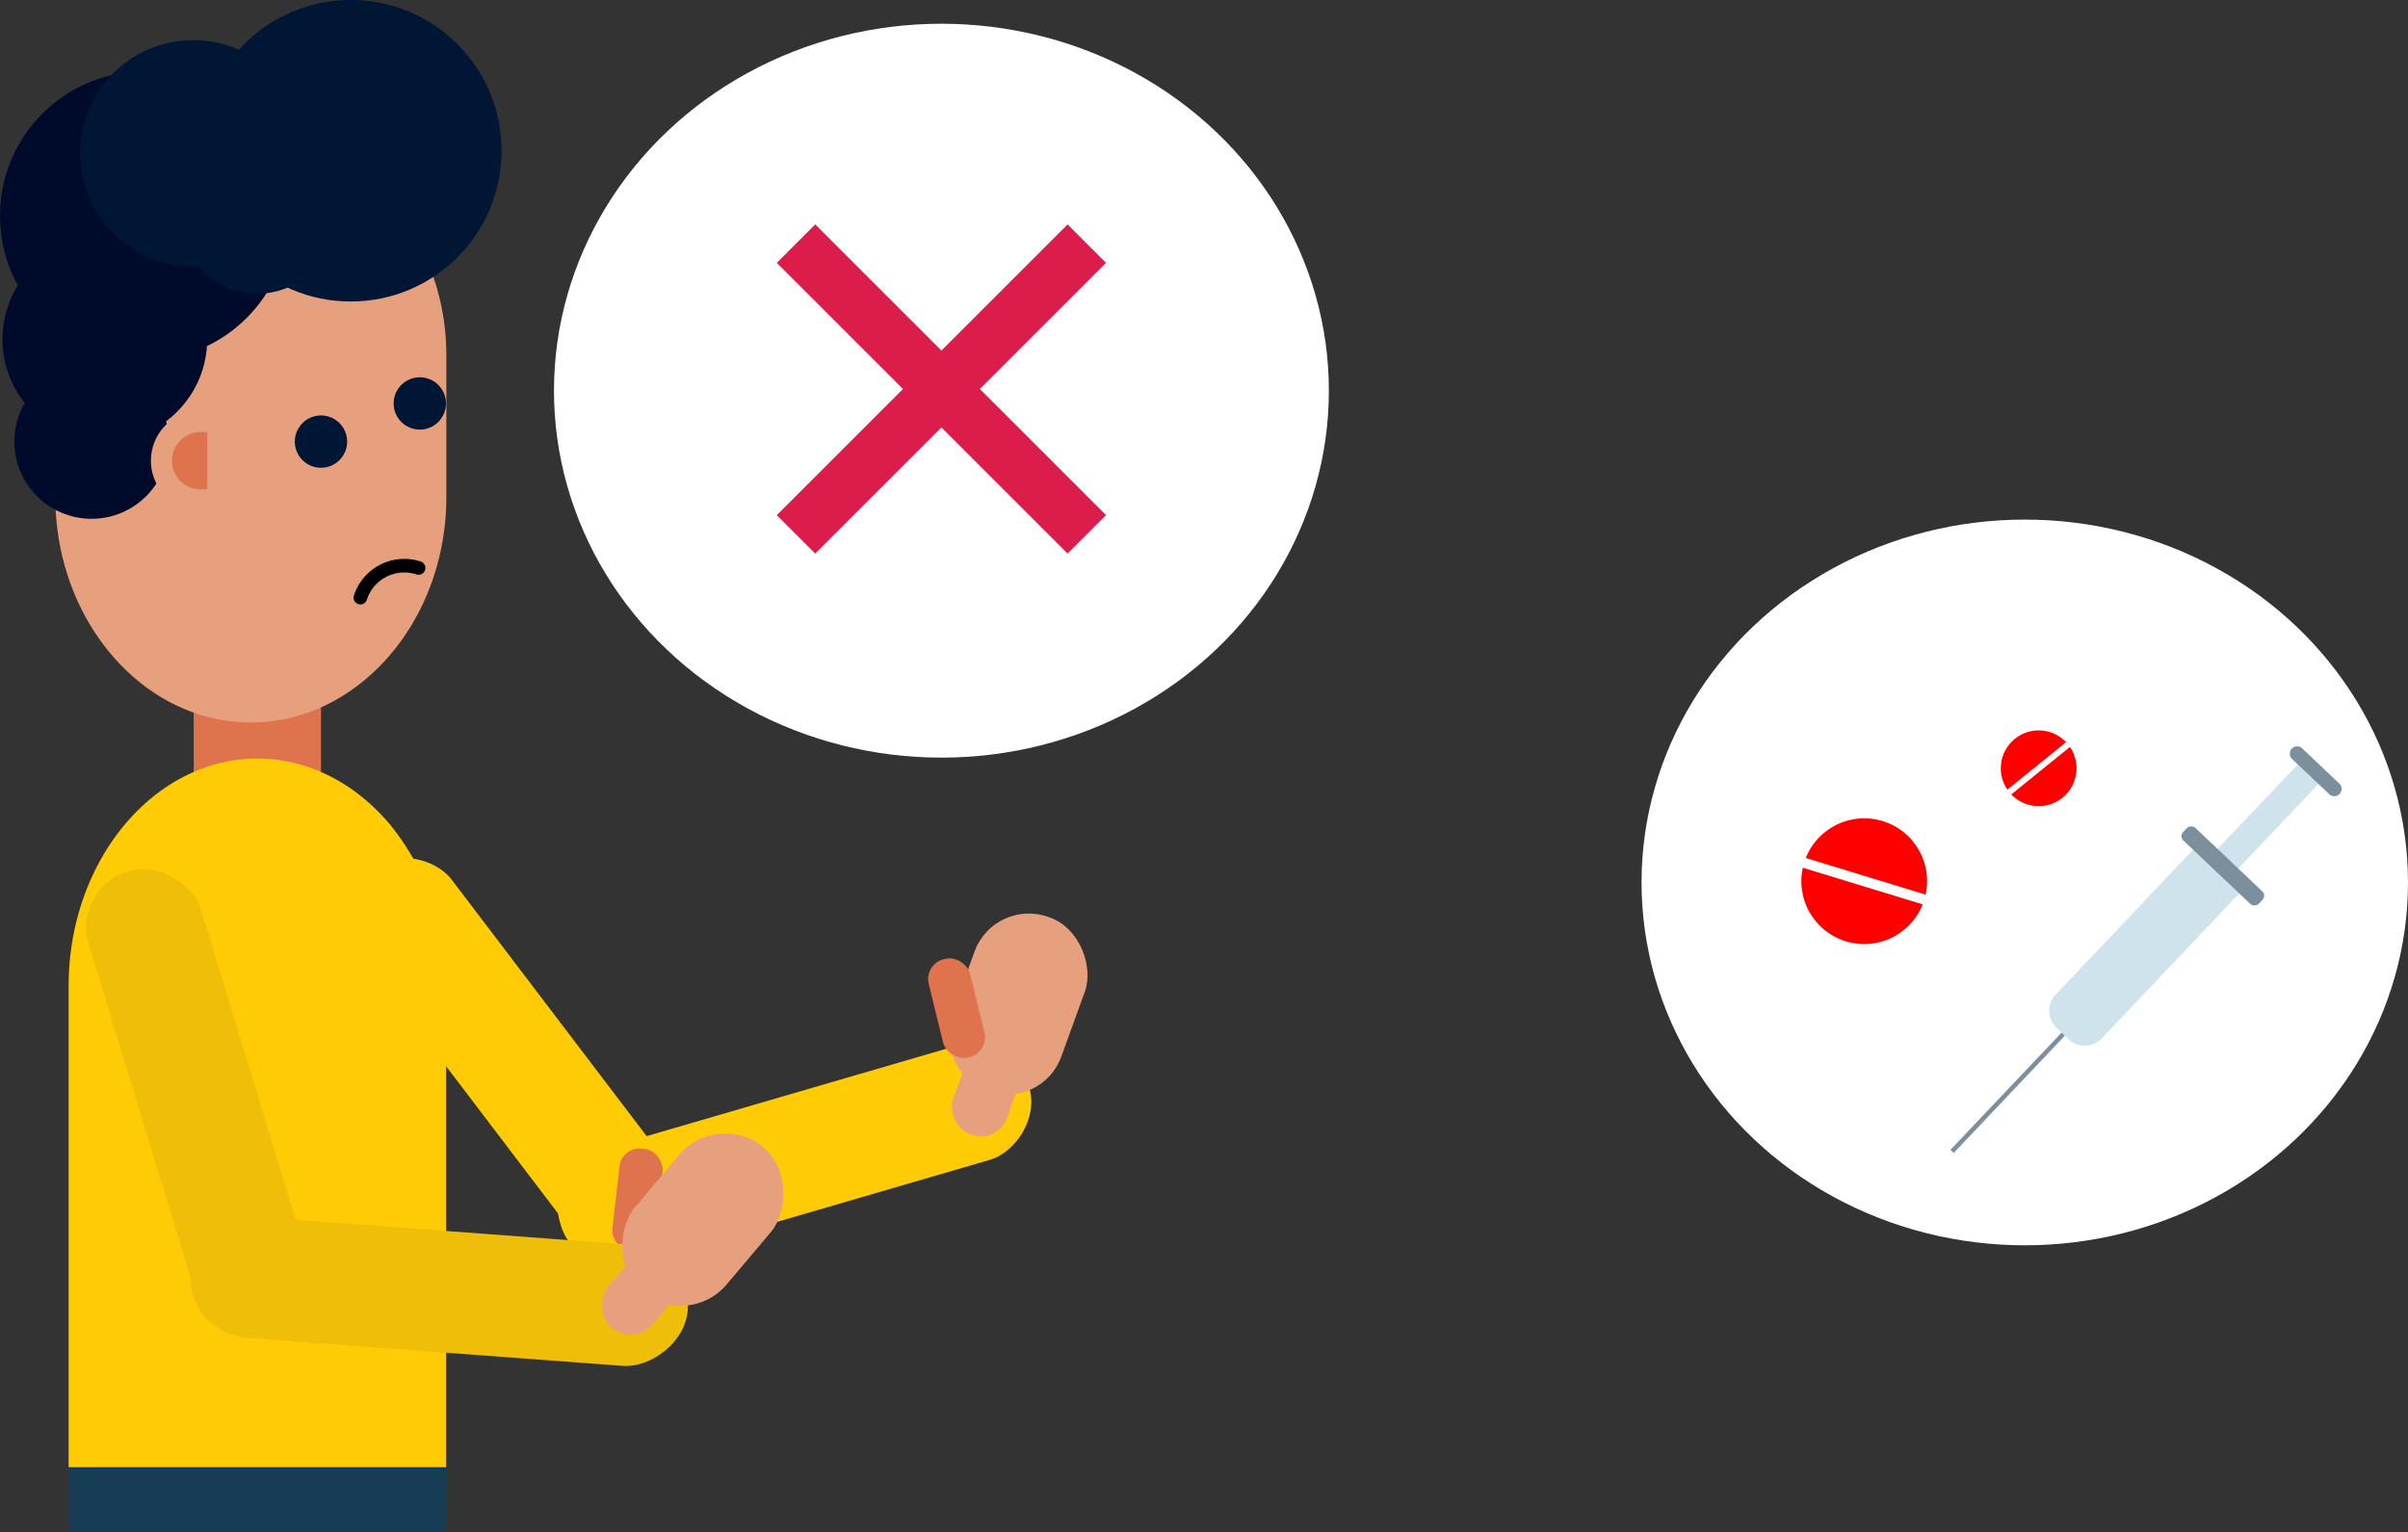 <svg xmlns="http://www.w3.org/2000/svg" width="708.516" height="450.985" viewBox="0 0 708.516 450.985">
  <rect x="0" y="0" width="708.516" height="450.985" fill="#333333" stroke="none"/>
  <g id="Group_139" data-name="Group 139" transform="translate(-289 -3898)">
    <rect id="Rectangle_342" data-name="Rectangle 342" width="34.54" height="141.811" rx="17" transform="matrix(0.796, -0.605, 0.605, 0.796, 384.049, 4164.174)" fill="#ffcb05"/>
    <rect id="Rectangle_343" data-name="Rectangle 343" width="34.981" height="143.652" rx="17" transform="translate(458.74 4274.806) rotate(-106.26)" fill="#ffcb05"/>
    <rect id="Rectangle_344" data-name="Rectangle 344" width="16.798" height="57.698" rx="8" transform="translate(582.524 4234.691) rotate(-160.07)" fill="#e6a07e"/>
    <rect id="Rectangle_345" data-name="Rectangle 345" width="34.54" height="54.351" rx="17" transform="translate(595.474 4224.973) rotate(-160.07)" fill="#e6a07e"/>
    <rect id="Rectangle_346" data-name="Rectangle 346" width="12.523" height="29.777" rx="6" transform="matrix(-0.971, 0.238, -0.238, -0.971, 580.084, 4207.697)" fill="#df734d"/>
    <path id="Subtraction_12" data-name="Subtraction 12" d="M-3836.2,19.391h-109.949a80.23,80.23,0,0,1-.67-10.353V0h111.288V9.038a80.37,80.37,0,0,1-.668,10.352Z" transform="translate(4256 4329.594)" fill="#173c55"/>
    <rect id="Rectangle_348" data-name="Rectangle 348" width="37.446" height="111.242" rx="8.66" transform="translate(345.998 4053.52)" fill="#df734d"/>
    <path id="Path_149" data-name="Path 149" d="M68.2,199.288c-30.934,0-56.3-28.514-57.47-63.906V91.834C10.73,55.408,36.6,25.6,68.23,25.6c15.809,0,30.188,7.456,40.611,19.461a71.362,71.362,0,0,1,16.889,46.773v41.219C125.7,169.48,99.818,199.288,68.2,199.288Z" transform="translate(294.597 3911.352)" fill="#e6a07e"/>
    <circle id="Ellipse_245" data-name="Ellipse 245" cx="22.717" cy="22.717" r="22.717" transform="translate(293.23 4005.256)" fill="#000a2b"/>
    <path id="Path_150" data-name="Path 150" d="M124.345,213.679v141.6H13.27v-141.6c0-36.822,25-66.949,55.553-66.949,15.216,0,29.153,7.532,39.226,19.674a74.207,74.207,0,0,1,16.3,47.275Z" transform="translate(295.921 3974.531)" fill="#ffcb05"/>
    <circle id="Ellipse_246" data-name="Ellipse 246" cx="42.513" cy="42.513" r="42.513" transform="translate(289 3919.013)" fill="#000a2b"/>
    <circle id="Ellipse_247" data-name="Ellipse 247" cx="30.112" cy="30.112" r="30.112" transform="translate(289.73 3967.749)" fill="#000a2b"/>
    <circle id="Ellipse_248" data-name="Ellipse 248" cx="33.307" cy="33.307" r="33.307" transform="translate(312.523 3909.823)" fill="#001635"/>
    <path id="Path_151" data-name="Path 151" d="M44.328,108.987a14.8,14.8,0,1,1,0-29.595h1.522V85.8a7.958,7.958,0,0,0-1.522-.137,8.46,8.46,0,1,0,0,16.9,7.956,7.956,0,0,0,1.522-.137v6.406A6.379,6.379,0,0,1,44.328,108.987Z" transform="translate(304.15 3939.405)" fill="#e6a07e"/>
    <path id="Path_152" data-name="Path 152" d="M42.113,100.467a8.46,8.46,0,1,1,0-16.9,7.958,7.958,0,0,1,1.522.137V100.33a7.957,7.957,0,0,1-1.522.137Z" transform="translate(306.365 3941.58)" fill="#df734d"/>
    <circle id="Ellipse_249" data-name="Ellipse 249" cx="44.369" cy="44.369" r="44.369" transform="translate(347.839 3898)" fill="#001635"/>
    <circle id="Ellipse_250" data-name="Ellipse 250" cx="7.699" cy="7.699" r="7.699" transform="translate(375.745 4020.274)" fill="#001635"/>
    <path id="Path_153" data-name="Path 153" d="M69.69,118.822a13.572,13.572,0,0,1,17.118-8.734" transform="translate(325.349 3955.071)" fill="none" stroke="#000" stroke-linecap="round" stroke-miterlimit="10" stroke-width="4"/>
    <circle id="Ellipse_251" data-name="Ellipse 251" cx="7.699" cy="7.699" r="7.699" transform="translate(404.822 4009.044)" fill="#001635"/>
    <circle id="Ellipse_252" data-name="Ellipse 252" cx="22.915" cy="22.915" r="22.915" transform="translate(341.799 3938.611)" fill="#001635"/>
    <rect id="Rectangle_349" data-name="Rectangle 349" width="12.796" height="30.416" rx="6" transform="translate(481.232 4267.043) rotate(-173.54)" fill="#df734d"/>
    <rect id="Rectangle_350" data-name="Rectangle 350" width="34.54" height="141.811" rx="17" transform="translate(310.147 4159.58) rotate(-16.98)" fill="#eebe08"/>
    <rect id="Rectangle_351" data-name="Rectangle 351" width="35.727" height="146.725" rx="17.863" transform="translate(343.729 4290.415) rotate(-85.73)" fill="#eebe08"/>
    <rect id="Rectangle_352" data-name="Rectangle 352" width="17.163" height="58.931" rx="8.582" transform="matrix(-0.764, -0.645, 0.645, -0.764, 475.533, 4294.312)" fill="#e6a07e"/>
    <rect id="Rectangle_353" data-name="Rectangle 353" width="35.27" height="55.507" rx="17.635" transform="matrix(-0.764, -0.645, 0.645, -0.764, 491.395, 4289.554)" fill="#e6a07e"/>
    <ellipse id="Ellipse_253" data-name="Ellipse 253" cx="114" cy="108" rx="114" ry="108" transform="translate(452 3904.986)" fill="#fff"/>
    <g id="Group_124" data-name="Group 124" transform="translate(0 2519.986)">
      <rect id="Rectangle_119" data-name="Rectangle 119" width="16" height="121" transform="translate(603.123 1444.063) rotate(45)" fill="#dc1c4b"/>
      <rect id="Rectangle_120" data-name="Rectangle 120" width="16" height="121" transform="translate(614.437 1529.623) rotate(135)" fill="#dc1c4b"/>
    </g>
    <g id="Group_136" data-name="Group 136" transform="translate(52 3)">
      <ellipse id="Ellipse_254" data-name="Ellipse 254" cx="112.758" cy="106.799" rx="112.758" ry="106.799" transform="translate(720 4047.923)" fill="#fff"/>
      <g id="Layer_2" data-name="Layer 2" transform="translate(810.873 4114.663)">
        <g id="Layer_1" data-name="Layer 1" transform="translate(0 0)">
          <g id="Group_37" data-name="Group 37">
            <path id="Path_49" data-name="Path 49" d="M6.195,72.89,48.62,28.158l3.664,3.482L79.669,2.78l6.078,5.789L58.393,37.408l3.813,3.632L19.781,85.761a6.921,6.921,0,0,1-9.773.267L6.462,82.653a6.921,6.921,0,0,1-.267-9.762Z" transform="translate(24.754 0.192)" fill="#cfe3ed"/>
            <rect id="Rectangle_103" data-name="Rectangle 103" width="5.116" height="30.676" rx="1.77" transform="matrix(-0.688, 0.726, -0.726, -0.688, 93.057, 43.889)" fill="#7b8f9d"/>
            <path id="Path_50" data-name="Path 50" d="M.6.673h0A2.136,2.136,0,0,1,3.631.588L14.558,10.948a2.136,2.136,0,0,1,.085,3.044h0a2.136,2.136,0,0,1-3.044.085L7.327,10.04.651,3.706A2.136,2.136,0,0,1,.6.673Z" transform="translate(99.874 0.003)" fill="#7b8f9d"/>
            <rect id="Rectangle_104" data-name="Rectangle 104" width="47.53" height="1.324" transform="matrix(-0.688, 0.726, -0.726, -0.688, 33.667, 85.174)" fill="#7b8f9d"/>
          </g>
        </g>
      </g>
      <g id="Group_134" data-name="Group 134" transform="translate(-65 -58)">
        <circle id="Ellipse_278" data-name="Ellipse 278" cx="18.5" cy="18.5" r="18.5" transform="translate(838.239 4189.253) rotate(17)" fill="red"/>
        <rect id="Rectangle_374" data-name="Rectangle 374" width="52" height="3" transform="translate(826.575 4203.464) rotate(17)" fill="#fff"/>
      </g>
      <g id="Group_135" data-name="Group 135" transform="translate(-3117.828 2467.674) rotate(-56)">
        <circle id="Ellipse_278-2" data-name="Ellipse 278" cx="11.148" cy="11.148" r="11.148" transform="translate(833.255 4189.253) rotate(17)" fill="red"/>
        <rect id="Rectangle_374-2" data-name="Rectangle 374" width="31.335" height="1.808" transform="translate(826.226 4197.817) rotate(17)" fill="#fff"/>
      </g>
    </g>
  </g>
</svg>
